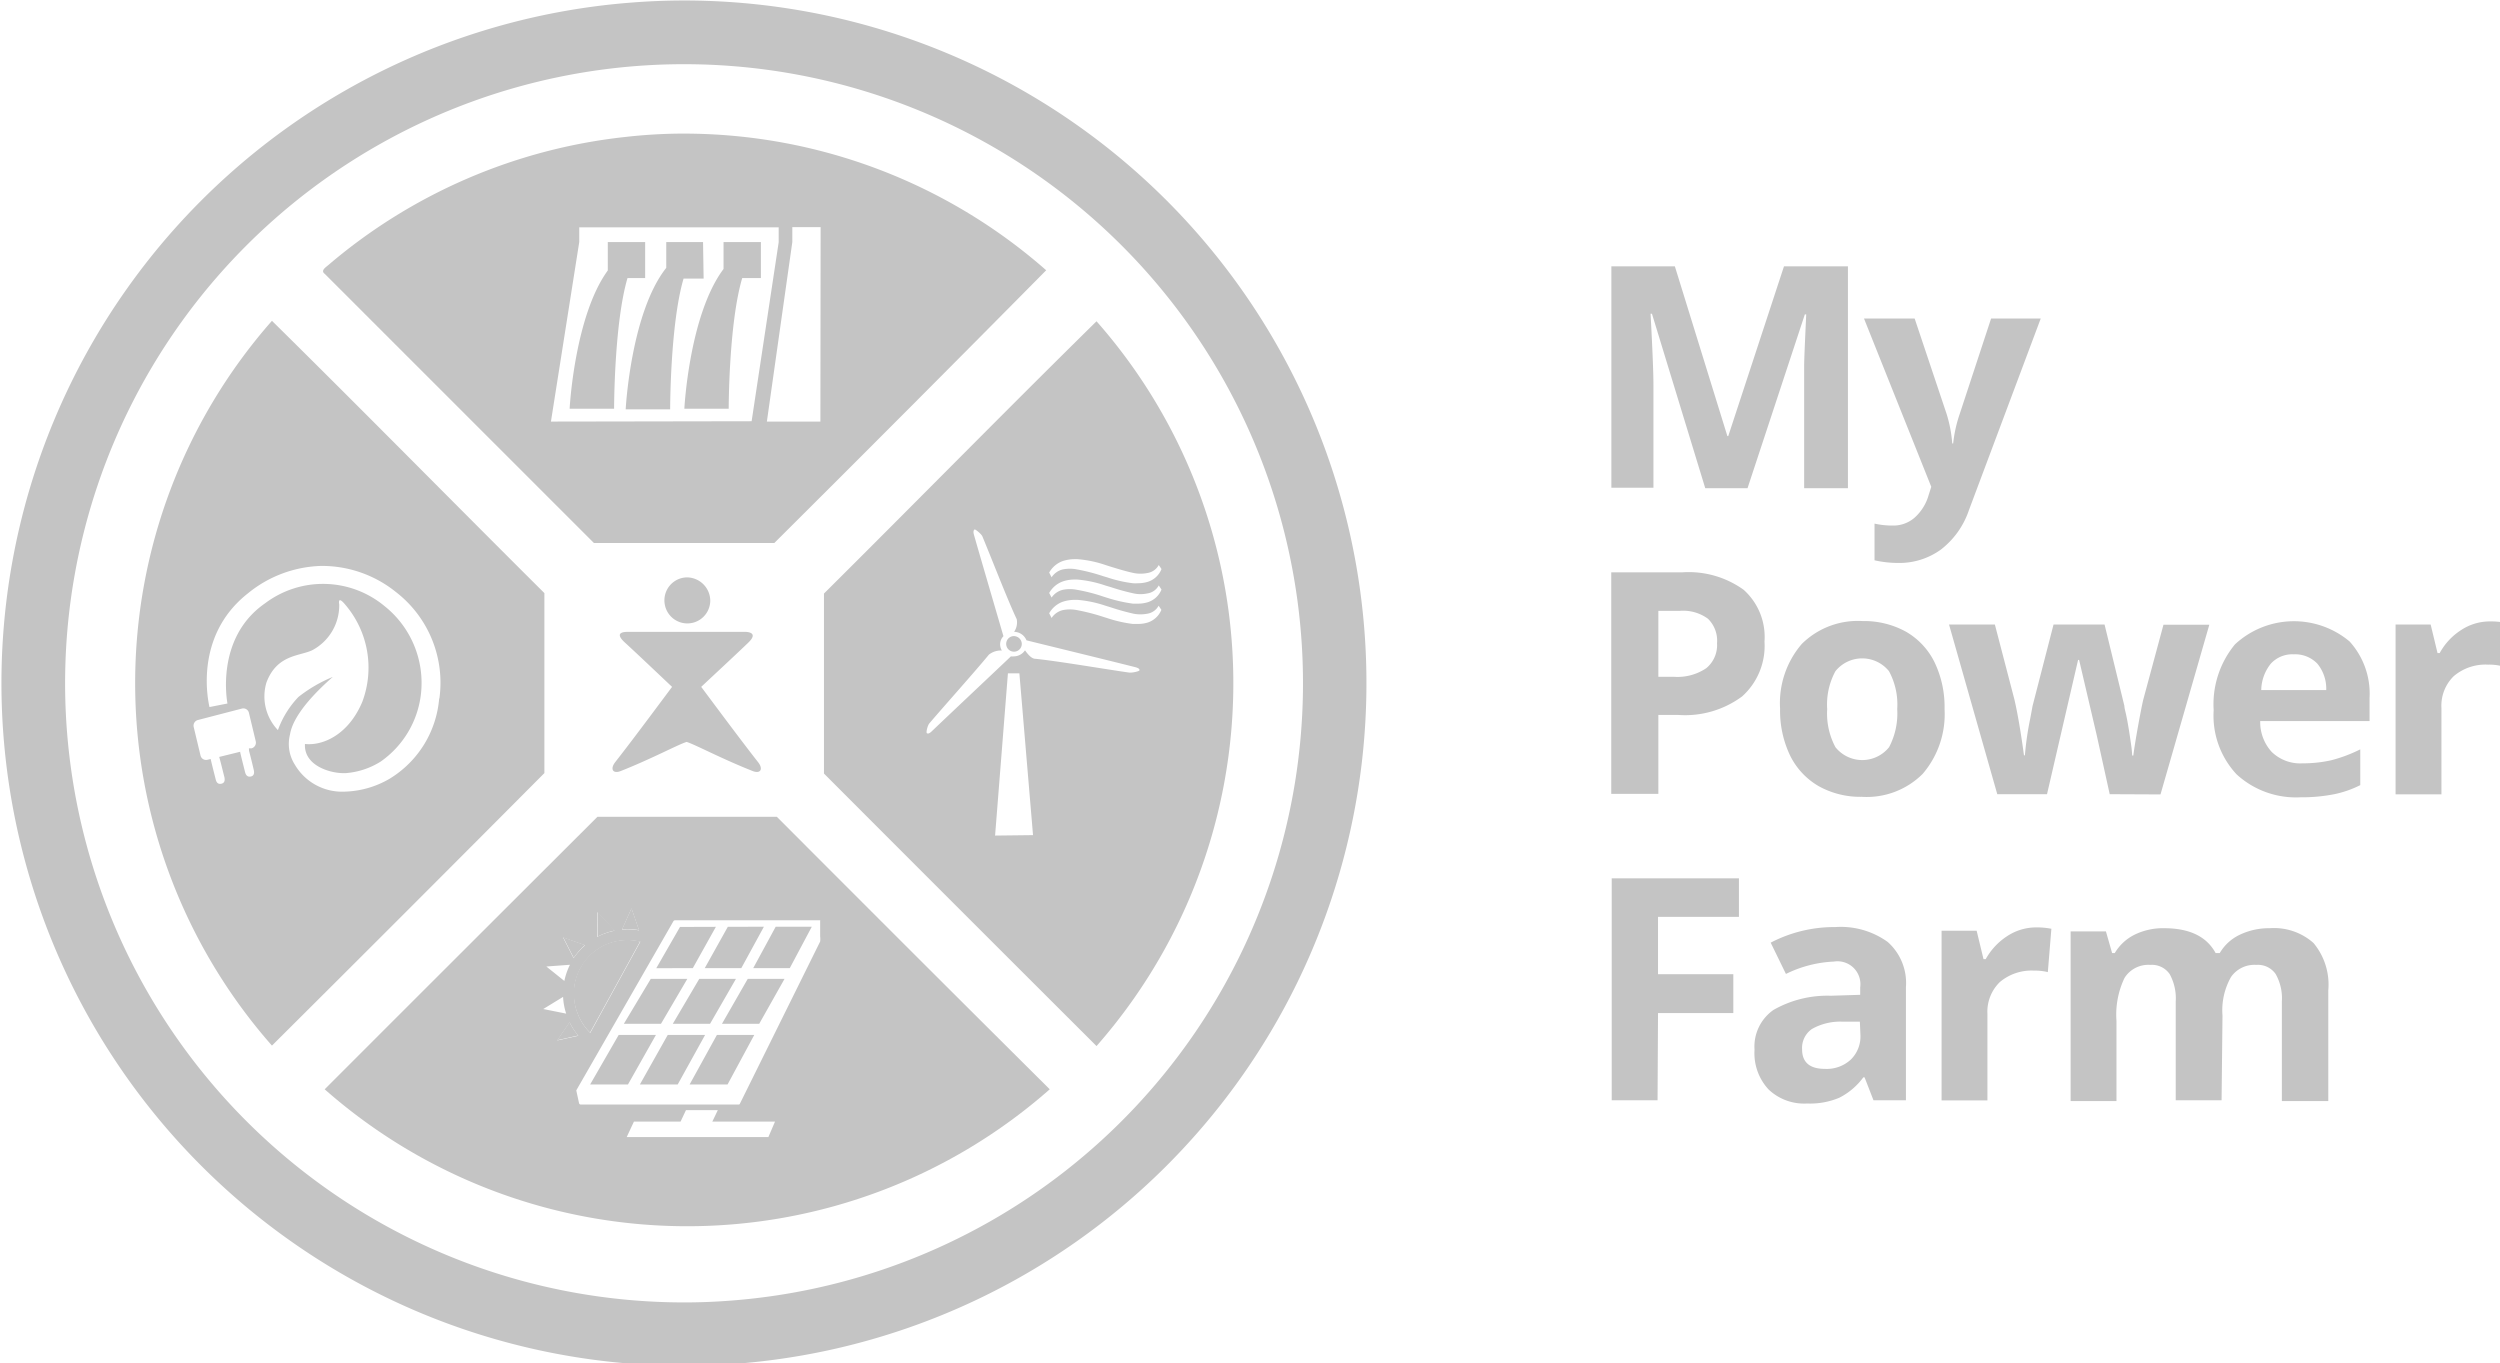 <?xml version="1.0" encoding="UTF-8" standalone="no"?>
<!-- Created with Inkscape (http://www.inkscape.org/) -->

<svg
   xmlns:dc="http://purl.org/dc/elements/1.1/"
   xmlns:cc="http://creativecommons.org/ns#"
   xmlns:rdf="http://www.w3.org/1999/02/22-rdf-syntax-ns#"
   xmlns:svg="http://www.w3.org/2000/svg"
   xmlns="http://www.w3.org/2000/svg"
   xmlns:sodipodi="http://sodipodi.sourceforge.net/DTD/sodipodi-0.dtd"
   xmlns:inkscape="http://www.inkscape.org/namespaces/inkscape"
   width="67.247mm"
   height="36.667mm"
   viewBox="0 0 67.247 36.667"
   version="1.1"
   id="svg8"
   inkscape:version="0.92.4 (5da689c313, 2019-01-14)"
   sodipodi:docname="drawing.svg">
  <defs
     id="defs2" />
  <sodipodi:namedview
     id="base"
     pagecolor="#ffffff"
     bordercolor="#666666"
     borderopacity="1.0"
     inkscape:pageopacity="0.0"
     inkscape:pageshadow="2"
     inkscape:zoom="0.35"
     inkscape:cx="-28.276471"
     inkscape:cy="-192.3396"
     inkscape:document-units="mm"
     inkscape:current-layer="layer1"
     showgrid="false"
     fit-margin-top="0"
     fit-margin-left="0"
     fit-margin-right="0"
     fit-margin-bottom="0"
     inkscape:window-width="1920"
     inkscape:window-height="1017"
     inkscape:window-x="-8"
     inkscape:window-y="-8"
     inkscape:window-maximized="1" />
  <g
     inkscape:label="Layer 1"
     inkscape:groupmode="layer"
     id="layer1"
     transform="translate(-113.315,-61.277)">
    <g
       style="fill:none"
       id="g24"
       transform="matrix(0.265,0,0,0.265,43.504,178.353)">
      <path
         id="path10"
         d="m 114.314,17.69 c 1.891,0 3.782,0.061 5.612,0 1.22,-0.061 1.525,0.366 1.403,1.464 -0.061,1.22 -0.122,2.44 0,3.66 0.061,1.159 -0.305,1.647 -1.464,1.403 -1.464,-0.244 -1.952,0.183 -1.525,1.769 0.61,2.44 0.122,4.819 -1.281,6.832 -0.671,0.976 -0.427,1.464 0.244,2.257 6.039,6.588 2.928,17.202 -5.612,19.52 -4.941,1.342 -10.126,-0.732 -12.932,-5.185 -2.684,-4.27 -2.38,-10.065 0.915,-13.786 1.098,-1.22 1.159,-1.952 0.366,-3.416 -3.477,-6.344 1.098,-14.213 8.296,-14.518 2.013,-0.061 4.026,0 5.978,0 z m 64.172,2.379 c 4.392,-3.782 9.882,-2.806 12.383,-0.244 0.549,0.549 0.854,1.769 1.525,1.647 0.61,-0.061 1.037,-1.159 1.647,-1.708 2.745,-2.562 6.039,-2.806 9.394,-1.708 3.599,1.159 5.185,4.087 5.368,7.625 0.244,4.941 0.122,9.943 0.183,14.945 0,0.793 -0.366,0.915 -1.037,0.915 -1.403,0 -2.867,-0.061 -4.27,0 -1.037,0.061 -1.281,-0.305 -1.281,-1.281 0.061,-3.843 0,-7.747 0,-11.59 0,-0.671 -0.061,-1.281 -0.244,-1.952 -0.732,-2.074 -2.684,-3.477 -4.636,-3.172 -2.013,0.305 -3.721,2.257 -3.721,4.392 a 406.69,406.69 0 0 0 0,12.2 c 0,1.159 -0.305,1.525 -1.464,1.403 -1.342,-0.122 -2.623,-0.061 -3.965,0 -0.976,0.061 -1.22,-0.305 -1.22,-1.22 0.061,-3.904 0,-7.808 0,-11.712 0,-0.854 -0.122,-1.708 -0.488,-2.501 -0.915,-1.83 -2.806,-2.867 -4.636,-2.501 -1.891,0.427 -3.416,2.257 -3.477,4.331 0,4.087 -0.061,8.113 0,12.2 0,1.098 -0.244,1.525 -1.464,1.464 -1.342,-0.122 -2.745,-0.061 -4.087,0 -0.732,0 -1.098,-0.122 -1.098,-0.976 V 19.154 c 0,-0.732 0.305,-0.976 0.976,-0.976 1.281,0 2.562,0.061 3.782,0 1.342,-0.183 2.501,-0.244 1.83,1.891 z m -138.47,4.636 c 0,-5.124 0.061,-10.248 0,-15.372 0,-1.098 0.244,-1.525 1.403,-1.464 1.342,0.122 2.745,0.06 4.087,0 0.854,-0.061 1.16,0.305 1.098,1.159 -0.06,2.562 0,5.185 -0.06,7.747 0,0.976 0.243,1.28 1.28,1.28 4.636,-0.06 9.272,0 13.847,-0.06 1.16,0 1.464,0.305 1.464,1.464 -0.06,6.832 -0.06,13.725 0,20.557 0,1.159 -0.305,1.464 -1.464,1.464 -6.649,0 -13.42,0 -20.19,0.06 -1.282,0 -1.526,-0.426 -1.465,-1.585 0.061,-5.063 0,-10.187 0,-15.25 z M 231.799,39.71 c -6.283,3.966 -11.834,3.478 -16.043,-1.22 -4.148,-4.696 -4.331,-12.016 -0.366,-16.835 3.66,-4.392 10.004,-6.344 16.287,-2.135 -0.122,-1.525 0.793,-1.525 1.83,-1.464 1.525,0.122 3.66,-0.671 4.514,0.366 0.793,0.915 0.244,2.928 0.244,4.453 v 17.202 c 0,1.098 -0.183,1.586 -1.403,1.464 -1.098,-0.122 -2.257,-0.061 -3.355,0 -1.159,0.06 -2.074,-0.061 -1.708,-1.83 z M 132.186,20.13 c 2.806,-2.684 5.917,-3.294 9.272,-2.379 3.538,0.976 5.917,4.026 6.161,8.357 0.244,4.819 0.122,9.638 0.122,14.457 0,0.671 -0.244,0.915 -0.915,0.854 a 52.727,52.727 0 0 0 -4.392,0 c -1.037,0.061 -1.281,-0.305 -1.281,-1.281 0.061,-3.965 0,-7.93 0,-11.895 0,-2.44 -1.159,-4.148 -3.111,-4.697 -2.013,-0.549 -4.209,0.488 -5.429,2.501 -0.427,0.671 -0.488,1.403 -0.488,2.196 0,3.965 -0.061,7.93 0,11.895 0,0.976 -0.244,1.342 -1.281,1.281 a 49.84,49.84 0 0 0 -4.27,0 c -0.793,0 -1.037,-0.244 -1.037,-1.037 V 8.845 c 0,-0.793 0.244,-1.098 1.037,-1.037 a 49.84,49.84 0 0 0 4.27,0 c 1.037,-0.061 1.281,0.305 1.281,1.281 0,3.599 0.061,7.137 0.061,11.041 z m 117.67,-0.122 c 2.623,-2.44 5.551,-3.05 8.662,-2.379 3.538,0.732 5.917,3.477 6.588,7.503 0.549,3.416 0.183,6.893 0.305,10.37 0.061,1.586 -0.061,3.172 0,4.697 0.061,1.037 -0.366,1.342 -1.342,1.281 -1.22,-0.061 -2.44,-0.122 -3.66,0 -1.22,0.122 -1.647,-0.244 -1.647,-1.586 0.061,-4.026 0.061,-8.052 0,-12.017 -0.122,-3.416 -3.172,-5.368 -6.039,-3.965 -1.769,0.854 -2.928,2.257 -2.928,4.453 0.061,3.904 0,7.808 0.061,11.712 0,1.159 -0.366,1.525 -1.464,1.403 -1.342,-0.122 -2.623,-0.061 -3.965,0 -0.976,0.061 -1.159,-0.366 -1.159,-1.22 0,-7.015 0.061,-14.03 0,-21.045 0,-0.976 0.366,-1.22 1.22,-1.159 1.159,0.061 2.318,0.061 3.477,0 1.342,-0.061 2.379,0 1.891,1.952 z m -97.723,2.257 c 0,-3.416 0.061,-6.832 -0.061,-10.187 -0.061,-1.22 0.366,-1.525 1.464,-1.403 0.915,0.061 1.83,0 2.745,0 2.379,0 2.379,0 2.379,2.44 0,1.281 0.061,2.562 0,3.782 -0.061,0.854 0.305,1.159 1.159,1.098 1.952,-0.061 3.965,0 5.917,-0.061 0.976,-0.061 1.342,0.305 1.281,1.281 a 45.661,45.661 0 0 0 0,4.087 c 0.061,0.976 -0.244,1.342 -1.281,1.342 -1.952,-0.061 -3.965,0 -5.917,-0.061 -0.854,0 -1.159,0.244 -1.159,1.098 0.061,2.013 0,4.087 0,6.1 0.061,2.623 2.135,3.965 4.514,2.745 0.671,-0.305 0.976,-0.183 1.464,0.244 1.098,1.037 2.196,2.135 3.355,3.111 0.732,0.61 0.61,1.037 -0.061,1.525 -3.111,2.44 -6.527,3.111 -10.126,1.464 -3.599,-1.647 -5.49,-4.575 -5.612,-8.54 -0.122,-3.233 -0.061,-6.649 -0.061,-10.065 z M 74.48,20.435 c 2.074,-2.196 4.148,-2.989 6.527,-2.867 1.281,0.061 1.952,0.488 1.83,1.952 -0.122,1.342 -0.06,2.745 0,4.087 0,0.854 -0.183,0.976 -1.037,0.793 -2.013,-0.488 -3.904,-0.183 -5.49,1.342 -1.037,0.976 -1.586,2.135 -1.586,3.66 0.061,3.599 -0.06,7.198 0.061,10.797 0,1.037 -0.305,1.403 -1.342,1.342 -1.342,-0.122 -2.745,-0.061 -4.087,0 -0.854,0.061 -1.159,-0.244 -1.159,-1.098 v -21.35 c 0,-0.854 0.366,-1.037 1.098,-1.037 1.098,0.061 2.257,0 3.355,0 1.098,0.061 2.745,-0.427 1.83,2.379 z m 19.095,9.333 c 0,3.416 -0.061,6.832 0.06,10.187 0.062,1.342 -0.426,1.647 -1.646,1.586 -1.342,-0.122 -2.623,-0.061 -3.965,0 -0.793,0 -1.098,-0.183 -1.098,-1.037 V 19.032 c 0,-0.732 0.244,-0.976 0.976,-0.976 1.464,0.061 2.928,0.061 4.392,0 1.037,-0.061 1.28,0.366 1.28,1.342 v 10.37 z M 90.401,7.625 c 3.172,0 5.124,3.355 3.66,6.16 -0.305,0.55 -0.671,0.794 -1.342,0.794 -1.647,0 -3.233,-0.061 -4.88,0 -0.854,0.06 -1.22,-0.427 -1.403,-1.098 -1.22,-3.416 1.342,-6.344 3.965,-5.856 z"
         inkscape:connector-curvature="0"
         style="fill:none" />
      <path
         id="path12"
         d="m 114.375,43.127 c 0,3.111 -2.44,5.673 -5.551,5.673 -3.111,0.061 -5.673,-2.501 -5.734,-5.673 0,-3.111 2.501,-5.673 5.551,-5.673 3.233,-0.061 5.734,2.44 5.734,5.673 z m -5.551,-19.642 c 2.196,0 4.026,1.891 4.026,4.148 a 4.114,4.114 0 0 1 -4.148,4.148 c -2.196,-0.061 -4.026,-1.891 -4.026,-4.148 0,-2.318 1.891,-4.209 4.148,-4.148 z m -52.155,6.283 c 0,1.342 -0.061,2.623 0,3.965 0.06,0.976 -0.305,1.22 -1.22,1.22 a 158.877,158.877 0 0 0 -7.625,0 c -0.916,0 -1.22,-0.244 -1.22,-1.22 a 171.84,171.84 0 0 0 0,-7.93 c 0,-0.915 0.304,-1.098 1.159,-1.098 2.562,0.061 5.184,0.061 7.747,0 1.037,0 1.22,0.366 1.159,1.281 z m 175.192,0 c 0,3.538 -2.867,6.527 -6.283,6.527 -3.477,0 -6.283,-2.989 -6.344,-6.649 0,-3.66 2.867,-6.588 6.344,-6.588 3.599,0.061 6.283,2.989 6.283,6.71 z"
         inkscape:connector-curvature="0"
         style="fill:none" />
    </g>
    <g
       style="fill:none"
       id="g46"
       transform="matrix(0.265,0,0,0.265,28.525,154.929)">
      <path
         id="path26"
         d="m 122.527,63.792 c -0.345,15.264 -6.135,28.282 -17.742,38.678 -1.844,1.642 -3.831,3.111 -5.905,4.464 -0.518,0.346 -0.518,0.346 -0.26,0.922 a 293.653,293.653 0 0 0 2.478,5.242 c 0.201,0.403 0.23,0.748 0.086,1.18 -0.518,1.527 -1.008,3.053 -1.526,4.58 -0.144,0.403 -0.115,0.72 0.057,1.123 1.383,2.851 2.765,5.731 4.148,8.582 0.317,0.634 0.518,1.267 0.432,1.987 -0.058,0.519 -0.259,0.98 -0.634,1.325 -0.633,0.605 -1.44,0.72 -2.218,0.346 -0.633,-0.317 -1.065,-0.864 -1.353,-1.527 a 1187.687,1187.687 0 0 0 -4.954,-10.483 c -1.325,-2.822 -2.679,-5.673 -4.004,-8.496 -0.23,-0.518 -0.26,-0.518 -0.749,-0.317 a 51.21,51.21 0 0 1 -11.262,3.197 c -4.119,0.663 -8.237,0.807 -12.385,0.49 a 50.158,50.158 0 0 1 -11.29,-2.16 1.108,1.108 0 0 0 -0.807,0.029 c -1.296,0.489 -2.65,0.748 -4.061,0.691 -0.432,-0.029 -0.663,0.115 -0.836,0.518 -2.131,4.579 -4.291,9.13 -6.423,13.68 -0.46,0.951 -0.893,1.93 -1.354,2.88 -0.172,0.346 -0.374,0.691 -0.662,0.979 -0.72,0.778 -1.613,0.98 -2.448,0.548 -0.807,-0.404 -1.296,-1.383 -1.152,-2.333 0.057,-0.49 0.23,-0.922 0.46,-1.383 1.383,-2.851 2.737,-5.673 4.12,-8.524 0.201,-0.404 0.259,-0.749 0.086,-1.181 -0.519,-1.498 -0.98,-3.024 -1.498,-4.522 -0.144,-0.432 -0.144,-0.806 0.058,-1.238 0.46,-0.864 0.835,-1.786 1.267,-2.679 0.144,-0.316 0.144,-0.518 -0.087,-0.806 a 10.436,10.436 0 0 1 -2.217,-4.262 c -0.087,-0.346 -0.317,-0.548 -0.576,-0.749 A 51.59,51.59 0 0 1 26.786,90.778 51.646,51.646 0 0 1 19.874,73.066 c -0.605,-3.255 -0.95,-6.51 -0.893,-9.821 0.173,-13.277 4.666,-24.912 13.624,-34.733 7.23,-7.92 16.158,-13.075 26.642,-15.494 2.91,-0.663 5.847,-1.037 8.814,-1.21 7.69,-0.403 15.093,0.835 22.207,3.773 10.859,4.493 19.269,11.837 25.202,21.974 3.198,5.415 5.243,11.261 6.28,17.453 0.316,1.987 0.547,3.974 0.604,5.962 0.087,0.892 0.116,1.728 0.173,2.822 z m 123.362,30.01 c 0.26,-0.23 0.288,-0.461 0.346,-0.663 0.864,-2.477 1.815,-4.925 2.765,-7.373 0.259,-0.69 0.115,-0.662 0.922,-0.662 h 1.584 c 0.259,0 0.403,0.086 0.374,0.374 v 16.445 c 0,0.605 0,0.605 -0.605,0.605 -0.547,0 -1.094,-0.029 -1.67,0 -0.375,0.029 -0.49,-0.144 -0.461,-0.49 0.029,-0.201 0,-0.403 0,-0.633 v -8.007 c 0,-0.23 0.029,-0.49 -0.058,-0.748 -0.201,0.172 -0.23,0.403 -0.288,0.604 -0.576,1.67 -1.209,3.341 -1.843,4.983 -0.144,0.374 -0.317,0.518 -0.749,0.518 -1.094,-0.029 -1.066,0 -1.498,-1.037 a 142.352,142.352 0 0 1 -1.67,-4.521 c -0.058,-0.202 -0.087,-0.403 -0.259,-0.576 -0.173,0.144 -0.087,0.345 -0.087,0.49 v 8.84 c 0,0.605 0,0.605 -0.605,0.605 -0.547,0 -1.094,-0.029 -1.67,0 -0.346,0 -0.461,-0.115 -0.432,-0.432 v -0.346 -15.84 -0.288 c 0,-0.518 0,-0.518 0.547,-0.518 h 1.44 c 0.605,0 0.634,0 0.835,0.576 a 316.239,316.239 0 0 1 2.765,7.373 c 0.116,0.201 0.231,0.432 0.317,0.72 z m 1.99,-30.182 c 0.288,-0.807 0.576,-1.585 0.864,-2.391 0.72,-1.93 1.469,-3.83 2.189,-5.731 0.144,-0.404 0.345,-0.519 0.749,-0.519 0.547,0.029 1.094,0.029 1.67,0 0.288,0 0.432,0.058 0.403,0.374 v 16.244 c 0,0.806 0.116,0.749 -0.72,0.749 h -1.382 c -0.576,0 -0.576,0 -0.605,-0.634 v -4.147 -4.637 c 0,-0.115 0.058,-0.288 -0.086,-0.432 -0.144,0.144 -0.173,0.346 -0.231,0.518 -0.576,1.7 -1.238,3.37 -1.872,5.04 -0.144,0.346 -0.288,0.49 -0.691,0.49 -1.124,-0.029 -1.124,0 -1.527,-1.066 -0.576,-1.526 -1.123,-3.052 -1.699,-4.608 -0.058,-0.172 -0.087,-0.345 -0.317,-0.576 v 9.678 c 0,0.23 -0.086,0.345 -0.317,0.345 h -2.074 c -0.23,0 -0.345,-0.087 -0.317,-0.317 V 71.597 55.699 55.498 c 0,-0.519 0,-0.519 0.548,-0.519 h 1.526 c 0.576,0 0.605,0 0.778,0.547 l 2.679,7.171 c 0.115,0.288 0.23,0.605 0.345,0.893 -0.029,0.03 0.029,0.03 0.087,0.03 z m 30.932,-1.268 c -0.144,0.374 -0.086,0.634 -0.086,0.864 v 8.611 c 0,0.519 0,0.519 -0.49,0.519 h -1.872 c -0.259,0 -0.403,-0.087 -0.374,-0.375 V 71.568 55.757 55.411 c -0.029,-0.317 0.086,-0.46 0.432,-0.46 a 14.53,14.53 0 0 0 1.584,0 c 0.317,0 0.489,0.115 0.605,0.403 l 1.382,3.456 c 0.749,1.9 1.556,3.772 2.247,5.73 0.029,0.116 0.057,0.26 0.259,0.346 0,-0.23 0.029,-0.46 0.029,-0.662 v -8.438 -0.49 c -0.029,-0.26 0.115,-0.374 0.374,-0.374 h 2.017 c 0.23,0 0.345,0.115 0.316,0.345 V 71.77 c 0,0.518 0,0.518 -0.547,0.518 -0.432,0 -0.864,-0.029 -1.325,0 -0.403,0.029 -0.605,-0.115 -0.749,-0.49 l -2.074,-5.184 c -0.576,-1.324 -1.123,-2.736 -1.728,-4.262 z M 267.693,32.371 v 9.591 c 0,0.23 -0.087,0.345 -0.317,0.345 h -2.074 c -0.288,0 -0.374,-0.144 -0.346,-0.374 V 41.53 25.718 25.315 c -0.028,-0.259 0.087,-0.374 0.346,-0.374 0.605,0 1.21,0.029 1.786,0 0.345,0 0.403,0.23 0.489,0.46 0.778,1.901 1.527,3.802 2.305,5.703 0.489,1.267 0.979,2.506 1.497,3.83 0.231,-0.172 0.116,-0.403 0.116,-0.576 v -8.553 -0.49 c 0,-0.23 0.057,-0.345 0.316,-0.345 h 2.074 c 0.202,0 0.288,0.086 0.288,0.288 v 16.646 c 0.058,0.374 -0.144,0.49 -0.489,0.46 a 11.08,11.08 0 0 0 -1.383,0 c -0.432,0.03 -0.605,-0.172 -0.749,-0.518 -1.152,-2.908 -2.304,-5.817 -3.485,-8.726 a 6.986,6.986 0 0 0 -0.288,-0.691 c 0,-0.087 -0.029,-0.087 -0.086,-0.058 z m -115.325,2.563 c 0.144,-0.345 0.115,-0.576 0.115,-0.806 v -8.352 -0.547 c 0,-0.23 0.086,-0.346 0.317,-0.346 h 2.016 c 0.231,0 0.346,0.087 0.346,0.317 v 16.3 c 0,0.778 0.115,0.778 -0.778,0.778 -0.346,0 -0.691,-0.028 -1.037,0 -0.461,0.058 -0.633,-0.144 -0.806,-0.547 -1.124,-2.88 -2.305,-5.76 -3.457,-8.669 a 1.988,1.988 0 0 0 -0.403,-0.72 c 0,0.202 -0.029,0.432 -0.029,0.634 v 8.64 c 0,0.634 0,0.634 -0.633,0.662 h -1.729 c -0.259,0 -0.374,-0.115 -0.374,-0.374 V 41.501 25.69 25.488 c 0,-0.576 0,-0.576 0.547,-0.576 0.461,0 0.922,0.029 1.383,0 0.374,-0.029 0.576,0.115 0.72,0.46 0.806,2.046 1.642,4.09 2.477,6.164 0.403,1.066 0.835,2.189 1.325,3.398 z m 16.877,-0.086 v -0.691 -8.496 -0.547 c 0,-0.173 0.087,-0.26 0.259,-0.26 h 2.132 c 0.173,0 0.259,0.087 0.259,0.26 v 16.761 c 0.029,0.26 -0.115,0.375 -0.374,0.375 -0.49,0 -0.98,-0.03 -1.441,0 -0.403,0.028 -0.604,-0.116 -0.748,-0.49 -0.605,-1.555 -1.268,-3.11 -1.873,-4.666 -0.576,-1.44 -1.123,-2.88 -1.699,-4.29 -0.058,-0.145 -0.058,-0.375 -0.346,-0.49 v 9.504 c 0.029,0.316 -0.086,0.46 -0.432,0.46 -0.633,-0.028 -1.238,0 -1.872,0 -0.288,0 -0.432,-0.086 -0.432,-0.374 V 41.501 25.69 25.344 c -0.029,-0.317 0.086,-0.46 0.432,-0.432 a 14.53,14.53 0 0 0 1.584,0 c 0.317,0 0.49,0.115 0.605,0.403 l 1.988,4.925 c 0.576,1.44 1.18,2.851 1.67,4.32 0.058,0.086 0.086,0.23 0.288,0.288 z m 63.915,67.651 h -2.506 c -0.231,0 -0.317,-0.173 -0.375,-0.345 a 30.553,30.553 0 0 1 -0.461,-1.527 c -0.518,-1.613 -1.008,-3.254 -1.526,-4.867 -0.058,-0.173 -0.058,-0.403 -0.259,-0.46 -0.346,-0.058 -0.692,-0.087 -1.008,0 -0.144,0.028 -0.116,0.23 -0.116,0.374 v 6.278 c 0,0.49 0,0.518 -0.489,0.518 h -1.873 c -0.259,0 -0.403,-0.086 -0.374,-0.374 v -0.403 -15.869 c 0,-0.72 -0.144,-0.778 0.72,-0.749 1.325,0.029 2.679,-0.086 4.004,0.058 1.987,0.201 3.226,1.296 3.629,3.225 a 9.046,9.046 0 0 1 -0.058,3.83 c -0.23,0.951 -0.691,1.758 -1.526,2.305 -0.288,0.201 -0.317,0.374 -0.202,0.691 0.749,2.189 1.44,4.349 2.16,6.538 0.087,0.23 0.144,0.46 0.26,0.777 z M 135.403,63.648 v -7.805 -0.49 c -0.029,-0.259 0.086,-0.403 0.345,-0.374 h 4.09 c 0.548,0 1.095,0.058 1.642,0.202 0.864,0.259 1.469,0.835 1.786,1.67 0.259,0.663 0.374,1.325 0.403,2.016 0.058,3.053 0.058,6.135 0,9.187 0,0.548 -0.115,1.095 -0.259,1.642 -0.461,1.584 -1.498,2.42 -3.111,2.592 -1.152,0.115 -2.304,0.029 -3.456,0.029 -0.461,0 -1.008,0.201 -1.325,-0.115 -0.259,-0.288 -0.087,-0.836 -0.087,-1.268 -0.028,-2.39 -0.028,-4.838 -0.028,-7.286 z m 81.136,30.154 v 4.29 c 0,0.634 -0.057,1.297 -0.23,1.902 -0.375,1.411 -1.296,2.246 -2.708,2.534 a 6.446,6.446 0 0 1 -2.678,-0.029 c -1.498,-0.317 -2.333,-1.267 -2.65,-2.736 a 5.854,5.854 0 0 1 -0.144,-1.238 V 89.28 c 0,-0.605 0.115,-1.18 0.288,-1.757 0.403,-1.296 1.267,-2.131 2.592,-2.448 a 6.562,6.562 0 0 1 3.082,0.058 c 1.095,0.288 1.786,1.008 2.16,2.045 0.202,0.576 0.317,1.21 0.317,1.814 -0.029,1.642 -0.029,3.226 -0.029,4.81 z M 179.472,33.696 v -4.55 c 0,-0.634 0.086,-1.239 0.259,-1.844 0.432,-1.41 1.412,-2.246 2.852,-2.505 a 6.354,6.354 0 0 1 2.333,0 c 1.613,0.288 2.563,1.267 2.851,2.966 0.087,0.519 0.144,1.037 0.144,1.584 v 8.439 c 0,0.748 -0.086,1.526 -0.345,2.246 -0.404,1.18 -1.21,1.93 -2.42,2.218 a 5.865,5.865 0 0 1 -2.995,0 c -1.584,-0.404 -2.506,-1.584 -2.65,-3.37 -0.058,-0.72 -0.029,-1.44 -0.029,-2.131 z m 69.529,0 v -4.55 c 0,-0.634 0.087,-1.239 0.26,-1.844 0.432,-1.41 1.411,-2.246 2.851,-2.505 a 6.354,6.354 0 0 1 2.333,0 c 1.613,0.288 2.563,1.267 2.852,2.966 a 9.57,9.57 0 0 1 0.144,1.584 v 8.439 c 0,0.748 -0.087,1.526 -0.346,2.246 -0.403,1.21 -1.239,1.958 -2.477,2.246 a 6.33,6.33 0 0 1 -2.938,0 c -1.584,-0.403 -2.506,-1.584 -2.65,-3.37 -0.057,-0.604 -0.029,-1.238 -0.029,-1.871 z m -38.567,30.067 v -4.752 c 0,-0.547 0.115,-1.037 0.259,-1.555 0.403,-1.354 1.325,-2.189 2.679,-2.477 0.893,-0.201 1.786,-0.173 2.678,0.029 1.556,0.345 2.449,1.353 2.679,3.024 0.087,0.576 0.115,1.152 0.115,1.728 v 8.093 c 0,0.69 -0.057,1.382 -0.259,2.044 -0.432,1.527 -1.44,2.42 -3.024,2.621 -0.576,0.058 -1.152,0.087 -1.728,0.03 -2.132,-0.231 -3.313,-1.47 -3.428,-3.63 -0.057,-0.979 -0.029,-1.93 -0.029,-2.909 0.029,-0.777 0.029,-1.497 0.058,-2.246 z m 8.411,-21.484 h -2.333 c -0.259,0 -0.345,-0.116 -0.403,-0.375 -0.173,-0.922 -0.374,-1.843 -0.518,-2.794 -0.058,-0.374 -0.202,-0.49 -0.576,-0.49 a 28.48,28.48 0 0 1 -2.218,0 c -0.375,0 -0.519,0.087 -0.576,0.49 -0.115,0.893 -0.317,1.757 -0.461,2.65 -0.086,0.49 -0.115,0.49 -0.605,0.49 h -1.786 c -0.432,0 -0.432,-0.03 -0.345,-0.432 0.403,-2.074 0.835,-4.148 1.238,-6.221 0.663,-3.34 1.354,-6.682 2.016,-10.023 0.029,-0.115 0.058,-0.23 0.058,-0.345 0.029,-0.317 0.202,-0.403 0.518,-0.403 0.692,0.029 1.383,0 2.074,0 0.519,0 0.519,0 0.634,0.518 0.346,1.67 0.662,3.34 1.008,5.011 l 2.247,11.146 c 0.028,0.26 0.115,0.49 0.028,0.778 z m -44.933,60.22 h -2.448 c -0.259,0 -0.259,-0.201 -0.288,-0.403 -0.173,-0.893 -0.346,-1.814 -0.519,-2.707 -0.086,-0.519 -0.086,-0.519 -0.605,-0.519 h -2.217 c -0.317,0 -0.49,0.087 -0.548,0.432 -0.144,0.922 -0.345,1.844 -0.489,2.794 -0.058,0.317 -0.173,0.432 -0.49,0.403 -0.634,-0.029 -1.238,0 -1.872,0 -0.461,0 -0.49,-0.029 -0.403,-0.461 0.23,-1.18 0.461,-2.332 0.72,-3.513 0.864,-4.234 1.699,-8.467 2.563,-12.73 0.029,-0.115 0.058,-0.23 0.058,-0.345 0.029,-0.288 0.201,-0.375 0.461,-0.375 0.691,0.029 1.382,0 2.073,0 0.548,0 0.548,0 0.663,0.547 0.288,1.412 0.576,2.794 0.864,4.205 0.806,4.003 1.613,8.035 2.419,12.039 0.058,0.201 0.116,0.374 0.058,0.633 z m 20.652,-77.616 h 2.564 c 0.288,0 0.346,0.144 0.374,0.375 0.173,1.008 0.346,2.044 0.519,3.052 0.461,2.967 0.921,5.904 1.382,8.87 0,0.058 0.029,0.145 0.058,0.26 0.259,-0.605 0.259,-1.18 0.346,-1.757 0.489,-3.427 1.065,-6.854 1.67,-10.281 0.087,-0.519 0.087,-0.519 0.605,-0.519 h 2.333 c -0.144,0.864 -0.288,1.642 -0.432,2.42 l -2.765,14.428 c -0.115,0.547 -0.115,0.547 -0.663,0.547 -0.748,0 -1.469,-0.028 -2.217,0 -0.375,0 -0.519,-0.144 -0.576,-0.49 -0.634,-3.455 -1.297,-6.911 -1.93,-10.367 -0.375,-2.045 -0.778,-4.119 -1.152,-6.163 a 1.144,1.144 0 0 1 -0.116,-0.375 z m -29.408,30.125 h 2.593 c 0.288,0 0.316,0.23 0.345,0.432 0.115,0.663 0.202,1.325 0.317,1.987 0.576,3.37 1.094,6.71 1.555,10.11 0.26,-0.174 0.202,-0.404 0.231,-0.635 0.518,-3.83 1.181,-7.632 1.814,-11.462 0.029,-0.26 0.116,-0.432 0.432,-0.432 h 2.477 c 0,0.691 -0.201,1.296 -0.316,1.93 -0.951,4.982 -1.901,9.936 -2.852,14.918 -0.115,0.547 -0.115,0.547 -0.662,0.547 -0.749,0 -1.469,-0.029 -2.218,0 -0.375,0 -0.519,-0.144 -0.576,-0.49 -0.403,-2.246 -0.836,-4.463 -1.268,-6.71 -0.576,-3.081 -1.152,-6.163 -1.728,-9.216 -0.029,-0.317 -0.086,-0.633 -0.144,-0.979 z m -29.755,38.765 v -8.007 c 0,-0.633 0,-0.662 0.634,-0.633 1.267,0 2.535,-0.03 3.802,0.057 2.419,0.173 3.629,1.325 3.946,3.716 0.173,1.21 0.144,2.447 -0.115,3.657 -0.403,1.987 -1.815,3.197 -3.86,3.312 -0.432,0.029 -0.864,0.029 -1.325,0 -0.317,0 -0.403,0.115 -0.403,0.403 v 5.732 c 0,0.547 0,0.547 -0.518,0.547 h -1.671 c -0.518,0 -0.547,0 -0.547,-0.519 V 98.87 c 0.057,-1.757 0.057,-3.427 0.057,-5.097 z M 284.111,37.7 c 0.086,0.518 0.144,0.92 0.288,1.324 0.23,0.605 0.662,0.835 1.267,0.864 0.749,0.029 1.21,-0.23 1.469,-0.806 0.087,-0.23 0.173,-0.49 0.173,-0.72 0,-0.548 0.029,-1.095 0,-1.67 -0.029,-0.75 -0.346,-1.326 -1.037,-1.671 -0.403,-0.202 -0.778,-0.375 -1.181,-0.576 -0.691,-0.317 -1.354,-0.663 -1.958,-1.152 -0.864,-0.691 -1.383,-1.555 -1.498,-2.679 -0.115,-1.008 -0.087,-2.016 0.173,-3.024 0.461,-1.699 1.728,-2.736 3.485,-2.85 0.691,-0.058 1.382,-0.058 2.045,0.143 1.584,0.461 2.736,1.93 2.736,3.6 0,0.26 -0.086,0.375 -0.345,0.432 -0.778,0.173 -1.527,0.346 -2.334,0.519 -0.144,-0.375 -0.086,-0.75 -0.201,-1.066 -0.259,-0.749 -0.663,-1.066 -1.411,-1.066 -0.663,0 -1.153,0.346 -1.383,1.037 -0.202,0.663 -0.173,1.325 -0.086,1.987 0.057,0.432 0.374,0.72 0.72,0.98 0.46,0.345 0.979,0.576 1.526,0.806 0.634,0.26 1.239,0.518 1.786,0.893 0.95,0.662 1.469,1.555 1.613,2.678 0.173,1.296 0.173,2.563 -0.144,3.83 -0.403,1.642 -1.44,2.564 -3.111,2.823 -0.95,0.144 -1.872,0.115 -2.794,-0.202 a 3.703,3.703 0 0 1 -2.506,-3.686 c 0,-0.144 0.029,-0.26 0.202,-0.288 a 93.759,93.759 0 0 0 2.506,-0.46 z m -57.633,25.977 v -7.892 -0.547 c 0,-0.172 0.086,-0.259 0.259,-0.259 h 3.658 c 0.634,0 1.296,0.058 1.901,0.26 1.124,0.374 1.872,1.123 2.247,2.246 0.489,1.41 0.461,2.85 0.288,4.29 a 6.254,6.254 0 0 1 -0.288,1.268 c -0.605,1.67 -1.872,2.448 -3.572,2.592 -0.432,0.029 -0.864,0 -1.325,0.029 -0.489,0 -0.489,0 -0.489,0.518 v 5.674 c 0,0.49 -0.029,0.49 -0.519,0.49 -0.576,0 -1.152,-0.03 -1.728,0 -0.374,0 -0.461,-0.116 -0.461,-0.49 0.029,-1.872 0,-3.744 0,-5.587 0.029,-0.836 0.029,-1.7 0.029,-2.592 z m -75.061,0.029 v -8.093 c 0,-0.605 0,-0.605 0.577,-0.634 h 6.567 c 0.576,0 0.576,0 0.604,0.605 v 1.526 c 0,0.288 -0.086,0.404 -0.403,0.404 h -4.003 c -0.634,0 -0.605,-0.03 -0.605,0.604 v 3.658 c 0,0.345 0.086,0.49 0.461,0.46 1.123,-0.028 2.246,0 3.398,0 0.49,0 0.49,0 0.49,0.49 0,0.547 -0.029,1.095 0,1.67 0.029,0.375 -0.144,0.462 -0.49,0.462 -1.123,-0.03 -2.246,0 -3.398,0 -0.461,0 -0.49,0 -0.49,0.49 v 4.002 c 0,0.461 0,0.461 0.518,0.49 h 3.86 c 0.691,0 0.634,-0.029 0.634,0.662 0,0.49 -0.029,0.98 0,1.44 0.028,0.317 -0.116,0.461 -0.432,0.432 -0.864,-0.028 -1.7,0 -2.564,0 h -4.061 c -0.663,0 -0.691,0 -0.691,-0.662 0.028,-2.678 0.028,-5.357 0.028,-8.007 z m 34.218,-8.698 h 3.37 c 0.489,0 0.489,0.029 0.489,0.49 v 1.526 c 0,0.49 0,0.49 -0.489,0.49 h -4.004 c -0.518,0 -0.518,0 -0.518,0.547 v 3.657 c 0,0.519 0,0.519 0.547,0.519 h 3.312 c 0.519,0 0.519,0 0.519,0.547 v 1.44 c 0,0.605 0,0.605 -0.576,0.605 h -3.169 c -0.605,0 -0.605,0 -0.633,0.576 v 3.945 c 0,0.346 0.086,0.49 0.46,0.49 1.325,-0.029 2.679,0 4.004,0 0.547,0 0.547,0 0.576,0.576 v 1.526 c 0,0.317 -0.086,0.461 -0.432,0.461 h -6.913 c -0.288,0 -0.432,-0.115 -0.403,-0.403 V 71.654 55.786 c 0,-0.807 -0.057,-0.75 0.749,-0.75 1.037,-0.028 2.074,-0.028 3.111,-0.028 z m 75.78,8.669 v -7.892 -0.547 c 0,-0.172 0.086,-0.259 0.259,-0.259 h 6.769 c 0.72,0 0.691,-0.057 0.691,0.663 0,0.49 -0.029,0.979 0,1.44 0.029,0.345 -0.115,0.431 -0.461,0.431 -1.209,-0.028 -2.448,0 -3.658,0 h -0.489 c -0.346,-0.028 -0.432,0.116 -0.432,0.433 0.029,0.979 0,1.93 0,2.908 0,0.317 0.029,0.634 0,0.98 -0.029,0.345 0.144,0.431 0.432,0.431 h 3.312 c 0.634,0 0.634,0 0.634,0.634 v 1.44 c 0,0.49 0,0.49 -0.49,0.519 h -3.37 c -0.489,0 -0.489,0 -0.518,0.49 v 1.67 c 0,0.806 0.029,1.612 0,2.419 0,0.345 0.115,0.432 0.432,0.432 h 4.003 c 0.576,0 0.576,0 0.576,0.547 v 1.526 c 0,0.317 -0.057,0.461 -0.432,0.461 h -6.912 c -0.375,0 -0.404,-0.173 -0.404,-0.46 v -3.745 c 0.058,-1.526 0.058,-3.024 0.058,-4.521 z M 193.613,93.773 V 85.91 85.42 c 0,-0.23 0.115,-0.316 0.346,-0.316 h 6.855 c 0.547,0 0.576,0 0.576,0.576 0,0.518 -0.029,1.008 0,1.526 0.029,0.346 -0.115,0.49 -0.461,0.461 -1.238,-0.029 -2.477,0 -3.715,0 -0.922,0 -0.807,-0.115 -0.807,0.778 v 3.312 c 0,0.691 -0.029,0.605 0.634,0.605 h 3.168 c 0.519,0 0.519,0 0.519,0.547 v 1.382 c 0,0.691 0,0.691 -0.663,0.691 h -2.909 c -0.864,0 -0.778,-0.115 -0.778,0.75 v 6.134 c 0,0.633 0,0.633 -0.662,0.633 h -1.527 c -0.547,0 -0.547,0 -0.547,-0.576 v -2.361 c -0.029,-1.93 -0.029,-3.86 -0.029,-5.79 z m -12.068,1.267 v -6.826 c 0,-0.547 0,-0.547 -0.576,-0.576 h -1.872 c -0.259,0 -0.374,-0.086 -0.374,-0.374 v -1.872 c 0,-0.23 0.115,-0.346 0.345,-0.317 h 7.316 c 0.663,0 0.663,0 0.663,0.634 v 1.526 c 0,0.288 -0.087,0.403 -0.404,0.403 h -2.016 c -0.345,0 -0.432,0.115 -0.432,0.432 0.029,1.095 0,2.16 0,3.255 v 10.713 c 0.029,0.346 -0.086,0.49 -0.461,0.49 -0.576,-0.029 -1.152,0 -1.728,0 -0.489,0 -0.489,0 -0.518,-0.49 v -2.62 c 0.057,-1.47 0.057,-2.91 0.057,-4.378 z m 47.64,-60.25 v 6.826 c 0,0.634 0,0.662 -0.634,0.662 h -1.671 c -0.288,0 -0.432,-0.086 -0.403,-0.403 v -0.49 -13.247 c 0,-0.836 0.087,-0.75 -0.72,-0.75 h -1.67 c -0.288,0 -0.432,-0.057 -0.404,-0.374 0.029,-0.576 0.029,-1.152 0,-1.728 0,-0.345 0.116,-0.432 0.432,-0.432 1.095,0.03 2.218,0 3.313,0 h 3.946 c 0.633,0 0.633,0 0.633,0.663 v 1.526 c 0,0.288 -0.115,0.346 -0.374,0.346 h -2.074 c -0.259,0 -0.374,0.086 -0.374,0.345 z m 65.266,30.211 v -6.566 -0.547 c 0,-0.26 -0.115,-0.346 -0.374,-0.346 h -2.016 c -0.317,0 -0.461,-0.086 -0.432,-0.432 0.028,-0.547 0.028,-1.094 0,-1.67 0,-0.317 0.086,-0.46 0.432,-0.46 0.518,0.028 1.008,0 1.526,0 h 5.818 c 0.577,0 0.577,0 0.577,0.546 v 1.383 c 0,0.576 0,0.576 -0.634,0.576 -0.576,0 -1.152,0.029 -1.728,0 -0.375,-0.03 -0.49,0.144 -0.461,0.49 0.029,0.489 0,0.978 0,1.44 V 72 c 0,0.23 -0.058,0.346 -0.317,0.346 h -2.074 c -0.23,0 -0.345,-0.087 -0.317,-0.317 V 71.338 65 Z M 150.87,93.802 v -8.093 c 0,-0.605 0,-0.605 0.605,-0.605 h 1.728 c 0.259,0 0.403,0.086 0.374,0.374 v 13.536 c 0,0.98 0,0.98 0.951,0.98 h 3.399 c 0.489,0 0.489,0 0.518,0.489 v 1.527 c 0,0.518 0,0.547 -0.547,0.547 h -5.53 c -0.461,0 -1.066,0.201 -1.383,-0.115 -0.288,-0.288 -0.086,-0.893 -0.086,-1.325 -0.058,-2.477 -0.029,-4.896 -0.029,-7.315 z M 196.435,63.706 V 55.9 55.41 c -0.029,-0.288 0.057,-0.432 0.374,-0.432 h 2.017 c 0.23,0 0.345,0.087 0.316,0.317 v 13.997 c 0,0.49 0,0.49 0.49,0.49 h 4.004 c 0.23,0 0.345,0.057 0.345,0.316 v 1.93 c 0,0.201 -0.086,0.288 -0.288,0.288 h -6.509 c -0.807,0 -0.749,0.057 -0.749,-0.72 V 63.705 Z M 138.168,33.552 v 8.439 c 0,0.201 -0.086,0.287 -0.288,0.287 h -2.131 c -0.202,0 -0.288,-0.115 -0.288,-0.316 V 41.616 25.805 c 0,-1.095 -0.087,-0.893 0.922,-0.922 h 1.036 c 0.836,0 0.749,-0.086 0.749,0.72 z m 103.144,0.086 v 8.353 c 0,0.201 -0.086,0.287 -0.288,0.287 h -2.074 c -0.23,0 -0.346,-0.115 -0.317,-0.345 V 41.53 25.66 c 0,-0.863 -0.086,-0.748 0.778,-0.777 h 1.584 c 0.231,0 0.346,0.087 0.317,0.317 z"
         inkscape:connector-curvature="0"
         style="fill:none" />
      <path
         id="path28"
         d="m 90.903,91.382 c -0.518,-1.094 -1.037,-2.188 -1.555,-3.254 -2.593,-5.53 -5.156,-11.06 -7.777,-16.56 -0.173,-0.374 -0.202,-0.662 0.058,-1.066 4.349,-6.883 1.497,-15.84 -6.05,-18.95 -0.517,-0.202 -0.517,-0.202 -0.517,-0.806 v -12.99 c 0,-1.871 -1.124,-3.484 -2.823,-4.118 -2.765,-1.008 -5.617,0.893 -5.818,3.888 -0.03,0.288 0,0.548 0,0.836 v 12.153 c 0,0.807 0,0.778 -0.692,1.095 -4.407,2.016 -7.085,5.414 -7.776,10.252 -0.461,3.284 0.316,6.308 2.189,9.044 0.259,0.403 0.288,0.69 0.086,1.123 a 5377.027,5377.027 0 0 0 -8.699,18.576 c -0.374,0.806 -0.892,0.95 -1.612,0.403 a 34.449,34.449 0 0 1 -9.131,-10.426 34.407,34.407 0 0 1 -4.061,-11.52 34.057,34.057 0 0 1 -0.23,-9.216 c 0.979,-8.553 4.637,-15.753 10.916,-21.6 4.925,-4.579 10.714,-7.401 17.339,-8.61 2.535,-0.462 5.07,-0.634 7.633,-0.49 7.719,0.403 14.603,3.052 20.536,8.035 6.28,5.299 10.312,12.01 11.723,20.102 2.016,11.664 -1.152,21.86 -9.332,30.47 -1.181,1.239 -2.477,2.333 -3.83,3.37 -0.174,0.058 -0.289,0.202 -0.577,0.26 z"
         inkscape:connector-curvature="0"
         style="fill:none" />
      <path
         id="path30"
         d="M 25.72,63.734 C 25.69,47.145 34.533,32.227 48.503,24.221 a 44.46,44.46 0 0 1 15.61,-5.444 c 2.852,-0.431 5.733,-0.633 8.613,-0.49 10.916,0.52 20.508,4.379 28.601,11.723 6.942,6.278 11.464,14.025 13.653,23.126 a 42.727,42.727 0 0 1 1.123,12.672 c -0.691,11.29 -4.954,21.053 -12.788,29.232 l -0.432,0.432 c -0.893,0.806 -2.161,0.806 -2.996,0 -0.835,-0.835 -0.864,-2.102 -0.058,-2.995 0.749,-0.807 1.527,-1.584 2.247,-2.448 4.81,-5.674 7.863,-12.183 9.188,-19.498 0.547,-3.053 0.72,-6.134 0.547,-9.216 C 110.947,45.85 101.788,32.918 88.683,26.582 84.794,24.71 80.704,23.472 76.441,22.925 c -3.053,-0.404 -6.106,-0.519 -9.159,-0.23 -8.67,0.806 -16.36,4.003 -22.984,9.676 -6.74,5.789 -11.147,13.046 -13.25,21.686 -0.98,4.004 -1.238,8.036 -1.008,12.125 0.144,2.621 0.605,5.213 1.267,7.748 0.202,0.72 0.144,1.41 -0.345,2.015 -0.547,0.663 -1.268,0.922 -2.103,0.75 -0.835,-0.145 -1.354,-0.663 -1.613,-1.44 A 29.082,29.082 0 0 1 26.44,71.769 c -0.461,-2.707 -0.778,-5.5 -0.72,-8.035 z"
         inkscape:connector-curvature="0"
         style="fill:none" />
      <path
         id="path32"
         d="m 83.499,95.5 c -0.605,0.346 -1.239,0.52 -1.872,0.72 a 34.5,34.5 0 0 1 -9.188,1.7 C 68.464,98.122 64.604,97.603 60.774,96.509 60.37,96.394 59.996,96.221 59.794,95.818 59.708,95.674 59.622,95.53 59.506,95.443 58.959,94.953 58.988,94.522 59.305,93.83 a 3084.767,3084.767 0 0 0 8.064,-17.05 c 0.058,-0.114 0.116,-0.258 0.173,-0.374 0.087,-0.259 0.26,-0.316 0.547,-0.259 0.72,0.144 1.44,0.26 2.19,0.288 1.18,0.058 2.333,-0.086 3.485,-0.345 0.576,-0.144 0.605,-0.144 0.864,0.432 1.641,3.484 3.283,6.94 4.925,10.425 1.267,2.707 2.535,5.415 3.83,8.122 a 0.75,0.75 0 0 0 0.116,0.432 z m -22.726,12.126 c 0.26,-0.605 0.605,-1.181 0.836,-1.815 0.201,-0.576 0.403,-1.123 0.49,-1.728 0.057,-0.374 0.23,-0.461 0.547,-0.374 0.864,0.173 1.728,0.317 2.592,0.432 2.823,0.374 5.645,0.461 8.468,0.288 a 40.944,40.944 0 0 0 10.83,-2.247 c 0.49,-0.172 0.95,-0.345 1.411,-0.547 0.26,-0.115 0.403,-0.086 0.547,0.202 0.49,1.065 0.98,2.131 1.498,3.168 0.144,0.288 0.058,0.403 -0.201,0.518 -0.922,0.317 -1.815,0.691 -2.708,1.008 a 44.026,44.026 0 0 1 -11.06,2.189 c -4.263,0.317 -8.468,0 -12.616,-0.864 -0.23,-0.058 -0.432,-0.086 -0.634,-0.23 z M 40.611,97.171 C 40.323,97.085 40.208,96.912 40.064,96.768 A 45.752,45.752 0 0 1 31.855,86.602 c -0.26,-0.461 -0.518,-0.922 -0.49,-1.47 0.03,-0.95 0.577,-1.727 1.498,-2.015 0.864,-0.288 1.786,0.029 2.333,0.749 0.173,0.23 0.317,0.518 0.461,0.749 a 41.311,41.311 0 0 0 6.884,8.61 c 0.086,0.087 0.173,0.173 0.26,0.231 0.2,0.173 0.23,0.317 0.028,0.49 a 11.912,11.912 0 0 0 -2.218,3.225 z m 5.848,5.213 c -0.058,-1.958 1.526,-4.291 4.32,-4.291 2.39,0 4.292,1.958 4.292,4.32 0,2.361 -1.959,4.32 -4.32,4.291 -2.392,0 -4.321,-1.93 -4.292,-4.32 z M 70.654,67.795 a 4.291,4.291 0 0 1 -4.205,-4.406 c 0.057,-2.333 2.045,-4.263 4.378,-4.205 2.419,0.058 4.262,1.958 4.234,4.378 -0.03,2.448 -2.017,4.29 -4.407,4.233 z m 156.255,22.378 c 0,-0.691 0.029,-1.383 0,-2.074 -0.028,-0.374 0.144,-0.49 0.49,-0.46 0.259,0.028 0.518,0 0.749,0 0.95,0.057 1.498,0.46 1.757,1.353 0.23,0.778 0.202,1.584 0,2.39 -0.202,0.75 -0.663,1.181 -1.44,1.268 -0.058,0 -0.144,0.028 -0.202,0.028 -1.325,0.144 -1.325,0.144 -1.325,-1.18 -0.029,-0.404 -0.029,-0.864 -0.029,-1.325 z M 138.137,63.677 v -5.645 c 0,-0.49 0,-0.49 0.49,-0.49 0.317,0 0.634,-0.029 0.979,0 0.72,0.058 1.152,0.432 1.325,1.123 0.087,0.404 0.116,0.807 0.116,1.239 v 7.603 c 0,0.403 -0.029,0.778 -0.116,1.152 -0.144,0.749 -0.576,1.152 -1.325,1.18 -0.46,0.03 -1.008,0.203 -1.353,-0.057 -0.317,-0.259 -0.116,-0.806 -0.116,-1.238 -0.028,-1.642 0,-3.254 0,-4.867 z m 72.701,30.211 v -4.349 c 0,-0.432 0.058,-0.864 0.259,-1.267 0.288,-0.576 0.778,-0.806 1.411,-0.749 0.605,0.029 0.951,0.346 1.153,0.922 0.115,0.374 0.144,0.777 0.144,1.152 v 8.41 c 0,0.46 -0.029,0.921 -0.231,1.353 -0.259,0.576 -0.72,0.778 -1.325,0.778 -0.576,0 -1.008,-0.26 -1.238,-0.807 -0.144,-0.317 -0.173,-0.662 -0.173,-1.008 0.029,-1.497 0,-2.966 0,-4.435 z M 185.173,33.58 v 4.206 c 0,0.345 0,0.69 -0.115,1.008 -0.26,0.777 -0.692,1.065 -1.498,1.036 -0.72,-0.028 -1.124,-0.374 -1.325,-1.18 a 3.813,3.813 0 0 1 -0.087,-0.807 v -8.265 c 0,-0.461 0.029,-0.922 0.202,-1.354 0.23,-0.662 0.72,-1.008 1.411,-0.98 0.692,0.03 1.037,0.318 1.297,1.038 0.115,0.345 0.115,0.662 0.115,1.008 z m 69.531,0 v 4.206 c 0,0.345 0,0.69 -0.115,1.008 -0.259,0.777 -0.691,1.065 -1.498,1.036 -0.72,-0.028 -1.123,-0.374 -1.325,-1.18 a 3.812,3.812 0 0 1 -0.086,-0.807 v -8.265 c 0,-0.461 0.028,-0.922 0.201,-1.354 0.231,-0.662 0.72,-1.008 1.412,-0.98 0.691,0.03 1.037,0.318 1.296,1.038 0.115,0.345 0.115,0.662 0.115,1.008 z m -38.568,30.126 v 4.29 c 0,0.462 -0.058,0.922 -0.288,1.326 -0.26,0.518 -0.692,0.69 -1.268,0.69 -0.547,0 -0.979,-0.2 -1.238,-0.72 -0.173,-0.345 -0.231,-0.748 -0.231,-1.123 v -8.553 c 0,-0.46 0.058,-0.922 0.231,-1.354 0.259,-0.605 0.749,-0.892 1.44,-0.864 0.634,0.03 0.979,0.288 1.21,0.95 0.115,0.346 0.144,0.72 0.144,1.095 z m -1.093,-27.62 h -2.275 c 0.374,-2.361 0.72,-4.665 1.094,-6.998 0.231,0.346 1.095,5.587 1.181,6.998 z m -45.997,53.223 c 0.374,2.333 0.72,4.665 1.094,7.027 h -2.304 c 0.374,-2.362 0.72,-4.694 1.094,-7.027 0.029,-0.029 0.058,-0.029 0.116,0 z m -30.907,1.123 v -2.333 c 0,-0.317 0.086,-0.46 0.432,-0.432 0.23,0.029 0.461,0 0.691,0 1.066,0.029 1.613,0.432 1.872,1.469 0.231,0.95 0.231,1.9 -0.057,2.851 -0.231,0.778 -0.778,1.181 -1.556,1.239 -0.317,0.028 -0.633,0 -0.95,0.028 -0.317,0.03 -0.404,-0.115 -0.404,-0.403 -0.028,-0.835 -0.028,-1.613 -0.028,-2.419 z m 91.047,-30.125 v -2.333 c 0,-0.316 0.086,-0.46 0.432,-0.432 0.432,0.03 0.864,-0.028 1.296,0.087 0.547,0.144 0.95,0.46 1.123,1.008 0.403,1.123 0.403,2.246 0.029,3.37 -0.231,0.662 -0.691,1.007 -1.383,1.094 -0.374,0.029 -0.72,0.029 -1.094,0.057 -0.288,0.03 -0.403,-0.115 -0.403,-0.403 0.028,-0.835 0,-1.641 0,-2.448 z"
         inkscape:connector-curvature="0"
         style="fill:none" />
    </g>
    <g
       style="fill:none"
       id="g71"
       transform="matrix(0.265,0,0,0.265,88.69,52.754)">
      <path
         id="path48"
         d="M 192.08,164.085 A 69.282,69.282 0 0 0 224.643,131.818 69.305,69.305 0 0 0 205.637,47.401 69.259,69.259 0 0 0 162.39,32.211 c -1.776,0 -3.556,0.07 -5.34,0.21 a 69.256,69.256 0 0 0 -51.201,28.99 69.294,69.294 0 0 0 -10.447,57.915 69.29,69.29 0 0 0 37.844,45.06 69.26,69.26 0 0 0 58.834,-0.301 z M 99.984,109.029 a 62.854,62.854 0 0 1 6.524,-36.287 62.834,62.834 0 0 1 25.749,-26.38 62.81,62.81 0 0 1 70.152,6.741 62.848,62.848 0 0 1 -1.335,97.907 62.826,62.826 0 0 1 -34.415,13.203 59.282,59.282 0 0 1 -4.304,0.151 62.817,62.817 0 0 1 -41.684,-15.828 62.849,62.849 0 0 1 -20.687,-39.507 z"
         inkscape:connector-curvature="0"
         style="fill:#c4c4c4" />
      <path
         id="path50"
         d="m 195.803,96.729 a 0.792,0.792 0 1 0 0.838,0.79 0.81,0.81 0 0 0 -0.524,-0.737 0.817,0.817 0 0 0 -0.314,-0.053 z"
         inkscape:connector-curvature="0"
         style="fill:#c4c4c4" />
      <path
         id="path52"
         d="M 217.641,94.261 A 55.533,55.533 0 0 0 204.227,64.773 c -9.308,9.158 -18.417,18.445 -27.666,27.638 v 18.271 c 9.214,9.232 18.436,18.452 27.666,27.661 a 55.781,55.781 0 0 0 13.414,-44.082 z m -23.711,22.716 1.303,-16.466 h 1.164 l 1.384,16.42 z m 13.589,-16.548 c -2.455,-0.349 -7.213,-1.164 -9.505,-1.396 -0.396,0 -0.791,-0.5 -1.047,-0.862 a 1.377,1.377 0 0 1 -1.164,0.617 1.047,1.047 0 0 1 -0.267,0 c -1.059,1.013 -6.166,5.819 -8.028,7.599 -0.256,0.245 -0.395,0.268 -0.5,0.198 -0.105,-0.07 0.07,-0.779 0.244,-0.989 1.548,-1.815 4.654,-5.283 6.05,-6.982 0.372,-0.296 0.84,-0.445 1.315,-0.42 a 1.254,1.254 0 0 1 -0.175,-0.616 1.17,1.17 0 0 1 0.338,-0.838 c -0.396,-1.361 -2.327,-7.948 -3.002,-10.322 -0.093,-0.338 0,-0.466 0.07,-0.512 0.07,-0.047 0.686,0.454 0.791,0.698 0.907,2.165 2.548,6.424 3.49,8.414 a 1.71,1.71 0 0 1 -0.267,1.28 1.37,1.37 0 0 1 1.256,0.861 c 1.454,0.36 8.516,2.083 11.041,2.723 0.349,0.093 0.442,0.198 0.43,0.314 -0.011,0.117 -0.791,0.28 -1.07,0.233 z m 1.896,-5.074 a 3.341,3.341 0 0 1 -1,0.14 h -0.512 a 13.498,13.498 0 0 1 -2.594,-0.594 l -0.373,-0.116 a 20.75,20.75 0 0 0 -2.722,-0.698 3.63,3.63 0 0 0 -1.385,0 1.884,1.884 0 0 0 -1.163,0.803 l -0.244,-0.477 c 0.3,-0.538 0.783,-0.95 1.361,-1.164 a 3.874,3.874 0 0 1 1.268,-0.198 h 0.233 c 0.971,0.08 1.928,0.28 2.85,0.594 l 0.535,0.163 c 0.764,0.256 1.541,0.473 2.327,0.651 a 3.72,3.72 0 0 0 1.373,0 1.59,1.59 0 0 0 1.163,-0.814 l 0.279,0.419 a 2.247,2.247 0 0 1 -1.396,1.291 z m 0,-2.06 a 3.341,3.341 0 0 1 -1,0.14 h -0.5 a 15.34,15.34 0 0 1 -2.606,-0.593 l -0.373,-0.117 a 17.64,17.64 0 0 0 -2.722,-0.698 3.618,3.618 0 0 0 -1.385,0 c -0.474,0.106 -0.89,0.389 -1.163,0.791 l -0.244,-0.465 c 0.3,-0.538 0.783,-0.95 1.361,-1.164 a 3.578,3.578 0 0 1 1.268,-0.198 h 0.233 c 0.971,0.084 1.928,0.287 2.85,0.606 l 0.547,0.162 c 0.764,0.254 1.54,0.468 2.327,0.64 0.452,0.097 0.92,0.097 1.372,0 a 1.557,1.557 0 0 0 1.164,-0.814 l 0.279,0.419 a 2.221,2.221 0 0 1 -1.408,1.291 z m 0,-2.07 a 3.341,3.341 0 0 1 -1,0.139 3.506,3.506 0 0 1 -0.5,0 13.121,13.121 0 0 1 -2.595,-0.594 l -0.395,-0.116 a 19.363,19.363 0 0 0 -2.711,-0.698 3.63,3.63 0 0 0 -1.385,0 1.884,1.884 0 0 0 -1.163,0.803 l -0.244,-0.478 c 0.3,-0.537 0.783,-0.95 1.361,-1.163 a 3.874,3.874 0 0 1 1.268,-0.198 h 0.233 c 0.971,0.076 1.929,0.276 2.85,0.593 l 0.547,0.175 c 0.768,0.233 1.547,0.477 2.327,0.64 0.453,0.09 0.919,0.09 1.372,0 a 1.584,1.584 0 0 0 1.164,-0.815 l 0.279,0.408 a 2.198,2.198 0 0 1 -1.408,1.303 z M 120.529,64.726 a 55.669,55.669 0 0 0 0,73.571 7755.562,7755.562 0 0 0 27.654,-27.662 V 92.365 C 138.946,83.171 129.801,73.873 120.529,64.726 Z m -2.327,43.651 c 0.175,0.64 0.326,1.28 0.477,1.921 0.093,0.372 0,0.628 -0.302,0.686 -0.303,0.058 -0.489,-0.093 -0.582,-0.465 -0.163,-0.664 -0.338,-1.327 -0.489,-1.99 v -0.059 l -2.129,0.524 c 0.186,0.675 0.349,1.362 0.524,2.048 0.081,0.361 0,0.617 -0.326,0.675 -0.326,0.058 -0.477,-0.116 -0.559,-0.454 -0.174,-0.686 -0.349,-1.373 -0.511,-2.059 l -0.326,0.081 a 0.581,0.581 0 0 1 -0.698,-0.419 l -0.698,-2.921 a 0.593,0.593 0 0 1 0.43,-0.698 l 4.479,-1.164 a 0.58,0.58 0 0 1 0.698,0.431 l 0.698,2.909 a 0.595,0.595 0 0 1 -0.43,0.698 h -0.268 z m 19.301,-5.318 a 10.558,10.558 0 0 1 -1.535,4.677 10.554,10.554 0 0 1 -3.491,3.469 9.531,9.531 0 0 1 -4.654,1.315 5.557,5.557 0 0 1 -4.967,-2.735 3.92,3.92 0 0 1 -0.489,-3.095 c 0.163,-1.024 1.012,-2.898 4.34,-5.819 a 14.64,14.64 0 0 0 -3.491,2.037 9.537,9.537 0 0 0 -2.082,3.363 4.941,4.941 0 0 1 -1.164,-4.829 c 1.071,-2.863 3.374,-2.665 4.654,-3.282 a 5.16,5.16 0 0 0 2.734,-4.655 c 0,0 -0.209,-0.943 0.582,0 a 9.843,9.843 0 0 1 1.757,9.903 c -1.42,3.375 -4.038,4.469 -5.818,4.271 -0.128,2.223 2.653,3.049 4.189,2.956 a 7.797,7.797 0 0 0 3.49,-1.164 9.712,9.712 0 0 0 4.095,-6.866 9.967,9.967 0 0 0 -3.688,-8.914 9.77,9.77 0 0 0 -12.134,-0.29 c -5.143,3.56 -3.816,10.17 -3.816,10.17 l -1.827,0.361 c -0.058,-0.279 -1.722,-7.087 3.863,-11.51 a 12.27,12.27 0 0 1 7.457,-2.815 11.957,11.957 0 0 1 7.609,2.653 11.635,11.635 0 0 1 4.409,10.799 z m 27.516,-9.961 a 2.325,2.325 0 0 1 -4.602,0.489 2.332,2.332 0 0 1 0.94,-2.397 2.327,2.327 0 0 1 1.277,-0.42 2.386,2.386 0 0 1 2.385,2.328 z m 4.839,16.408 c -2.036,-2.595 -5.433,-7.203 -5.759,-7.622 1.164,-1.094 3.747,-3.491 4.782,-4.492 1.036,-1 0,-1.094 -0.372,-1.094 h -11.774 c -0.396,0 -1.571,0 -0.372,1.094 1.198,1.094 3.618,3.398 4.781,4.492 -0.325,0.419 -3.723,5.027 -5.759,7.622 -0.57,0.722 -0.244,1.234 0.547,0.92 3.153,-1.246 5.817,-2.689 6.69,-2.956 0.861,0.267 3.548,1.71 6.701,2.956 0.791,0.314 1.117,-0.198 0.535,-0.92 z M 158.411,60.386 V 56.73 h -3.793 v 2.886 c -3.385,4.655 -3.874,14.035 -3.874,14.035 h 4.514 c 0,0 0,-8.635 1.361,-13.267 h 1.792 z m 7.957,-0.92 c -3.491,4.655 -3.979,14.186 -3.979,14.186 h 4.502 c 0,0 0,-8.635 1.373,-13.267 h 1.896 v -3.654 h -3.792 z m -2.081,-2.735 h -3.735 v 2.619 c -3.607,4.562 -4.118,14.36 -4.118,14.36 h 4.514 c 0,0 0,-8.635 1.361,-13.266 h 2.036 z"
         inkscape:connector-curvature="0"
         style="fill:#c4c4c4" />
      <path
         id="path54"
         d="m 162.378,45.723 a 52.69,52.69 0 0 0 -6.05,0.349 55.684,55.684 0 0 0 -29.958,12.894 c -0.268,0.267 -0.977,0.628 -0.477,1 L 153.21,87.28 h 18.312 a 4873.105,4873.105 0 0 0 27.596,-27.685 55.73,55.73 0 0 0 -36.74,-13.871 z m -13.531,29.232 2.874,-18.224 v -1.49 h 20.243 v 1.514 l -2.746,18.165 z m 27.352,0 h -5.433 l 2.583,-18.224 V 55.22 h -0.093 2.966 l -0.023,19.736 z m 89.816,6.761 -5.41,-17.711 h -0.14 c 0.194,3.6 0.291,5.997 0.291,7.192 V 81.67 h -4.27 V 59.199 h 6.446 l 5.328,17.223 h 0.093 l 5.654,-17.223 h 6.492 v 22.517 h -4.444 v -10.66 -1.733 c 0,-0.652 0.081,-2.409 0.209,-5.248 h -0.139 l -5.817,17.641 z m 16.114,-17.223 h 5.142 l 3.246,9.694 c 0.303,0.972 0.494,1.976 0.57,2.991 h 0.093 c 0.107,-1.019 0.33,-2.022 0.663,-2.99 l 3.188,-9.695 h 5.038 l -7.283,19.435 a 8.45,8.45 0 0 1 -2.862,4.026 7.177,7.177 0 0 1 -4.34,1.35 10.94,10.94 0 0 1 -2.385,-0.268 v -3.724 c 0.608,0.134 1.228,0.2 1.85,0.198 a 3.293,3.293 0 0 0 2.176,-0.768 4.828,4.828 0 0 0 1.466,-2.327 l 0.267,-0.838 z m -10.1,32.794 a 6.89,6.89 0 0 1 -2.268,5.563 9.726,9.726 0 0 1 -6.457,1.885 h -2.048 v 8.006 h -4.781 V 90.258 h 7.201 a 9.561,9.561 0 0 1 6.236,1.77 6.42,6.42 0 0 1 2.117,5.26 z m -10.773,3.573 h 1.571 a 5.22,5.22 0 0 0 3.292,-0.873 3.035,3.035 0 0 0 1.094,-2.537 3.113,3.113 0 0 0 -0.919,-2.479 4.258,4.258 0 0 0 -2.874,-0.803 h -2.164 z m 29.051,3.281 a 9.308,9.308 0 0 1 -2.223,6.575 8.037,8.037 0 0 1 -6.177,2.328 8.685,8.685 0 0 1 -4.375,-1.082 7.322,7.322 0 0 1 -2.908,-3.119 10.553,10.553 0 0 1 -1.012,-4.748 9.207,9.207 0 0 1 2.198,-6.564 8.074,8.074 0 0 1 6.19,-2.327 8.792,8.792 0 0 1 4.374,1.07 7.268,7.268 0 0 1 2.909,3.096 10.48,10.48 0 0 1 1.024,4.771 z m -11.914,0 a 7.248,7.248 0 0 0 0.838,3.864 3.485,3.485 0 0 0 4.232,0.963 3.489,3.489 0 0 0 1.213,-0.963 7.383,7.383 0 0 0 0.826,-3.875 7.073,7.073 0 0 0 -0.838,-3.841 3.493,3.493 0 0 0 -4.222,-0.957 c -0.47,0.225 -0.884,0.552 -1.211,0.957 a 7.093,7.093 0 0 0 -0.838,3.852 z m 28.678,8.635 -1.326,-6.016 -1.78,-7.61 h -0.105 l -3.153,13.626 h -5.049 L 290.76,95.553 h 4.653 l 1.99,7.634 c 0.314,1.362 0.64,3.247 0.965,5.644 h 0.094 c 0.103,-1.243 0.281,-2.479 0.535,-3.7 l 0.244,-1.315 2.129,-8.263 h 5.177 l 2.013,8.263 c 0,0.221 0.105,0.558 0.198,1 0.093,0.443 0.174,0.908 0.256,1.409 0.081,0.5 0.151,0.989 0.221,1.466 0.058,0.385 0.097,0.774 0.116,1.164 h 0.116 c 0.094,-0.73 0.256,-1.742 0.489,-3.038 0.233,-1.291 0.407,-2.153 0.512,-2.606 l 2.059,-7.635 h 4.654 l -4.956,17.224 z m 19.383,0.315 a 8.913,8.913 0 0 1 -6.504,-2.328 8.715,8.715 0 0 1 -2.327,-6.505 9.55,9.55 0 0 1 2.164,-6.691 8.795,8.795 0 0 1 11.634,-0.291 7.894,7.894 0 0 1 2.025,5.748 v 2.328 h -11.099 a 4.493,4.493 0 0 0 1.163,3.13 4.157,4.157 0 0 0 3.107,1.164 c 0.989,0.005 1.977,-0.1 2.943,-0.314 a 14.788,14.788 0 0 0 2.943,-1.106 v 3.631 c -0.832,0.42 -1.716,0.729 -2.629,0.919 a 16.916,16.916 0 0 1 -3.42,0.315 z m -0.698,-14.512 a 2.963,2.963 0 0 0 -2.327,0.943 4.385,4.385 0 0 0 -0.977,2.688 h 6.596 a 3.984,3.984 0 0 0 -0.907,-2.688 3.115,3.115 0 0 0 -2.385,-0.943 z m 19.883,-3.34 a 7.638,7.638 0 0 1 1.594,0.14 l -0.36,4.398 a 5.297,5.297 0 0 0 -1.385,-0.15 4.978,4.978 0 0 0 -3.49,1.163 4.186,4.186 0 0 0 -1.256,3.235 v 8.763 h -4.654 V 95.553 h 3.56 l 0.698,2.898 h 0.221 a 6.394,6.394 0 0 1 2.164,-2.328 5.301,5.301 0 0 1 2.908,-0.884 z m -84.464,48.609 h -4.654 v -22.53 h 12.914 v 3.91 h -8.213 v 5.819 h 7.643 v 3.945 h -7.643 z m 21.919,0 -0.907,-2.328 h -0.128 a 6.888,6.888 0 0 1 -2.444,2.072 7.66,7.66 0 0 1 -3.269,0.582 5.242,5.242 0 0 1 -3.897,-1.42 5.402,5.402 0 0 1 -1.431,-4.038 4.54,4.54 0 0 1 1.919,-4.038 11.043,11.043 0 0 1 5.817,-1.443 l 2.99,-0.094 v -0.756 a 2.326,2.326 0 0 0 -2.675,-2.618 12.173,12.173 0 0 0 -4.863,1.256 l -1.548,-3.176 a 13.955,13.955 0 0 1 6.562,-1.583 8.144,8.144 0 0 1 5.317,1.513 5.564,5.564 0 0 1 1.849,4.585 v 11.486 z m -1.384,-7.983 h -1.815 a 5.815,5.815 0 0 0 -3.049,0.744 2.336,2.336 0 0 0 -1,2.06 c 0,1.327 0.776,1.99 2.327,1.99 a 3.601,3.601 0 0 0 2.617,-0.943 3.282,3.282 0 0 0 0.978,-2.49 z m 17.846,-9.566 a 7.607,7.607 0 0 1 1.593,0.139 l -0.36,4.399 a 5.297,5.297 0 0 0 -1.385,-0.151 4.975,4.975 0 0 0 -3.49,1.164 4.196,4.196 0 0 0 -1.256,3.235 v 8.774 h -4.654 v -17.223 h 3.56 l 0.698,2.886 h 0.221 a 6.604,6.604 0 0 1 2.164,-2.327 5.335,5.335 0 0 1 2.909,-0.896 z m 18.87,17.549 h -4.654 v -10.02 a 5.118,5.118 0 0 0 -0.617,-2.793 2.185,2.185 0 0 0 -1.966,-0.931 2.846,2.846 0 0 0 -2.617,1.327 8.64,8.64 0 0 0 -0.815,4.352 v 8.146 h -4.653 v -17.223 h 3.583 l 0.628,2.199 h 0.268 a 4.842,4.842 0 0 1 2.001,-1.862 6.55,6.55 0 0 1 3.001,-0.663 c 2.583,0 4.328,0.842 5.236,2.525 h 0.419 a 4.649,4.649 0 0 1 2.036,-1.862 6.858,6.858 0 0 1 3.048,-0.663 6.026,6.026 0 0 1 4.432,1.501 6.598,6.598 0 0 1 1.501,4.818 v 11.23 h -4.712 v -10.101 a 5.013,5.013 0 0 0 -0.628,-2.793 2.185,2.185 0 0 0 -1.966,-0.931 2.887,2.887 0 0 0 -2.571,1.234 6.847,6.847 0 0 0 -0.861,3.91 z M 153.57,124.704 v 2.537 a 6.91,6.91 0 0 1 1.78,-0.628 z m -1.734,5.703 a 0.917,0.917 0 0 0 -0.081,0.139 5.296,5.296 0 0 0 -0.57,1.967 0.547,0.547 0 0 0 0,0.14 5.35,5.35 0 0 0 0.291,2.187 l 0.174,0.443 a 5.57,5.57 0 0 0 1.164,1.699 l 5.084,-9.252 a 5.254,5.254 0 0 0 -1.699,-0.139 c -0.231,0.013 -0.46,0.044 -0.686,0.093 a 5.25,5.25 0 0 0 -2.001,0.849 5.456,5.456 0 0 0 -1.431,1.443 c -0.082,0.14 -0.163,0.279 -0.245,0.431 z m 5.958,-3.829 -0.768,-2.223 -0.965,2.142 a 6.668,6.668 0 0 1 1.733,0.081 z m -5.492,1.513 -2.21,-0.791 1.07,2.094 a 6.806,6.806 0 0 1 1.14,-1.303 z m -1.569,7.832 -1.256,1.827 2.14,-0.477 a 7.04,7.04 0 0 1 -0.884,-1.35 z m 14.856,-9.683 -3.642,0.012 -2.408,4.189 3.711,-0.011 z m -2.898,5.284 h -3.711 l -2.734,4.562 h 3.77 z m -1.989,5.69 -2.827,5.028 h 3.839 l 2.781,-5.028 z m 0.513,-1.128 h 3.781 l 2.629,-4.562 h -3.723 z m 6.957,-5.656 2.292,-4.201 -3.665,0.012 -2.338,4.189 z m -12.449,6.784 -2.897,5.028 h 3.839 l 2.839,-5.028 z m 7.201,5.028 h 3.851 l 2.71,-5.028 h -3.792 z m 6.457,-11.812 h 3.711 l 2.234,-4.201 h -3.665 z m -3.176,5.656 h 3.781 l 2.571,-4.562 h -3.734 z"
         inkscape:connector-curvature="0"
         style="fill:#c4c4c4" />
      <path
         id="path56"
         d="M 171.778,115.069 H 153.57 a 31401.582,31401.582 0 0 0 -27.689,27.662 55.661,55.661 0 0 0 73.597,0 9382.125,9382.125 0 0 1 -27.7,-27.662 z m -14.753,9.31 0.768,2.222 a 6.71,6.71 0 0 0 -1.733,-0.081 z m -3.49,0.349 1.769,1.908 a 6.886,6.886 0 0 0 -1.78,0.629 z m 0,3.828 a 5.272,5.272 0 0 1 2.001,-0.849 c 0.226,-0.049 0.456,-0.08 0.687,-0.093 a 5.275,5.275 0 0 1 1.698,0.139 l -5.084,9.252 a 5.55,5.55 0 0 1 -1.163,-1.699 l -0.175,-0.442 a 5.386,5.386 0 0 1 -0.291,-2.188 0.655,0.655 0 0 1 0,-0.14 c 0.06,-0.686 0.254,-1.354 0.57,-1.966 a 0.932,0.932 0 0 1 0.082,-0.14 5.26,5.26 0 0 1 0.256,-0.431 5.452,5.452 0 0 1 1.454,-1.466 z m -1.221,-0.442 a 6.778,6.778 0 0 0 -1.164,1.304 l -1.07,-2.095 z m -1.536,1.978 a 6.725,6.725 0 0 0 -0.57,1.641 l -1.827,-1.466 z m -0.698,3.259 c 0.028,0.578 0.134,1.149 0.314,1.699 l -2.327,-0.466 z m 0.663,2.595 c 0.242,0.483 0.538,0.936 0.884,1.35 l -2.14,0.477 z m 20.174,11.637 h -14.38 l 0.733,-1.571 h 4.735 l 0.547,-1.164 h 3.234 l -0.558,1.164 h 6.363 z m -2.897,-3.375 a 0.196,0.196 0 0 1 -0.07,0.07 h -16.055 a 0.183,0.183 0 0 1 -0.128,-0.037 0.188,0.188 0 0 1 -0.07,-0.114 l -0.268,-1.234 a 0.16,0.16 0 0 1 0,-0.069 l 9.843,-17.142 a 0.181,0.181 0 0 1 0.072,-0.078 0.184,0.184 0 0 1 0.102,-0.027 h 14.729 a 0.165,0.165 0 0 1 0,0.07 v 1.571 c 0.022,0.17 0.022,0.342 0,0.512 z"
         inkscape:connector-curvature="0"
         style="fill:#c4c4c4" />
    </g>
  </g>
</svg>
